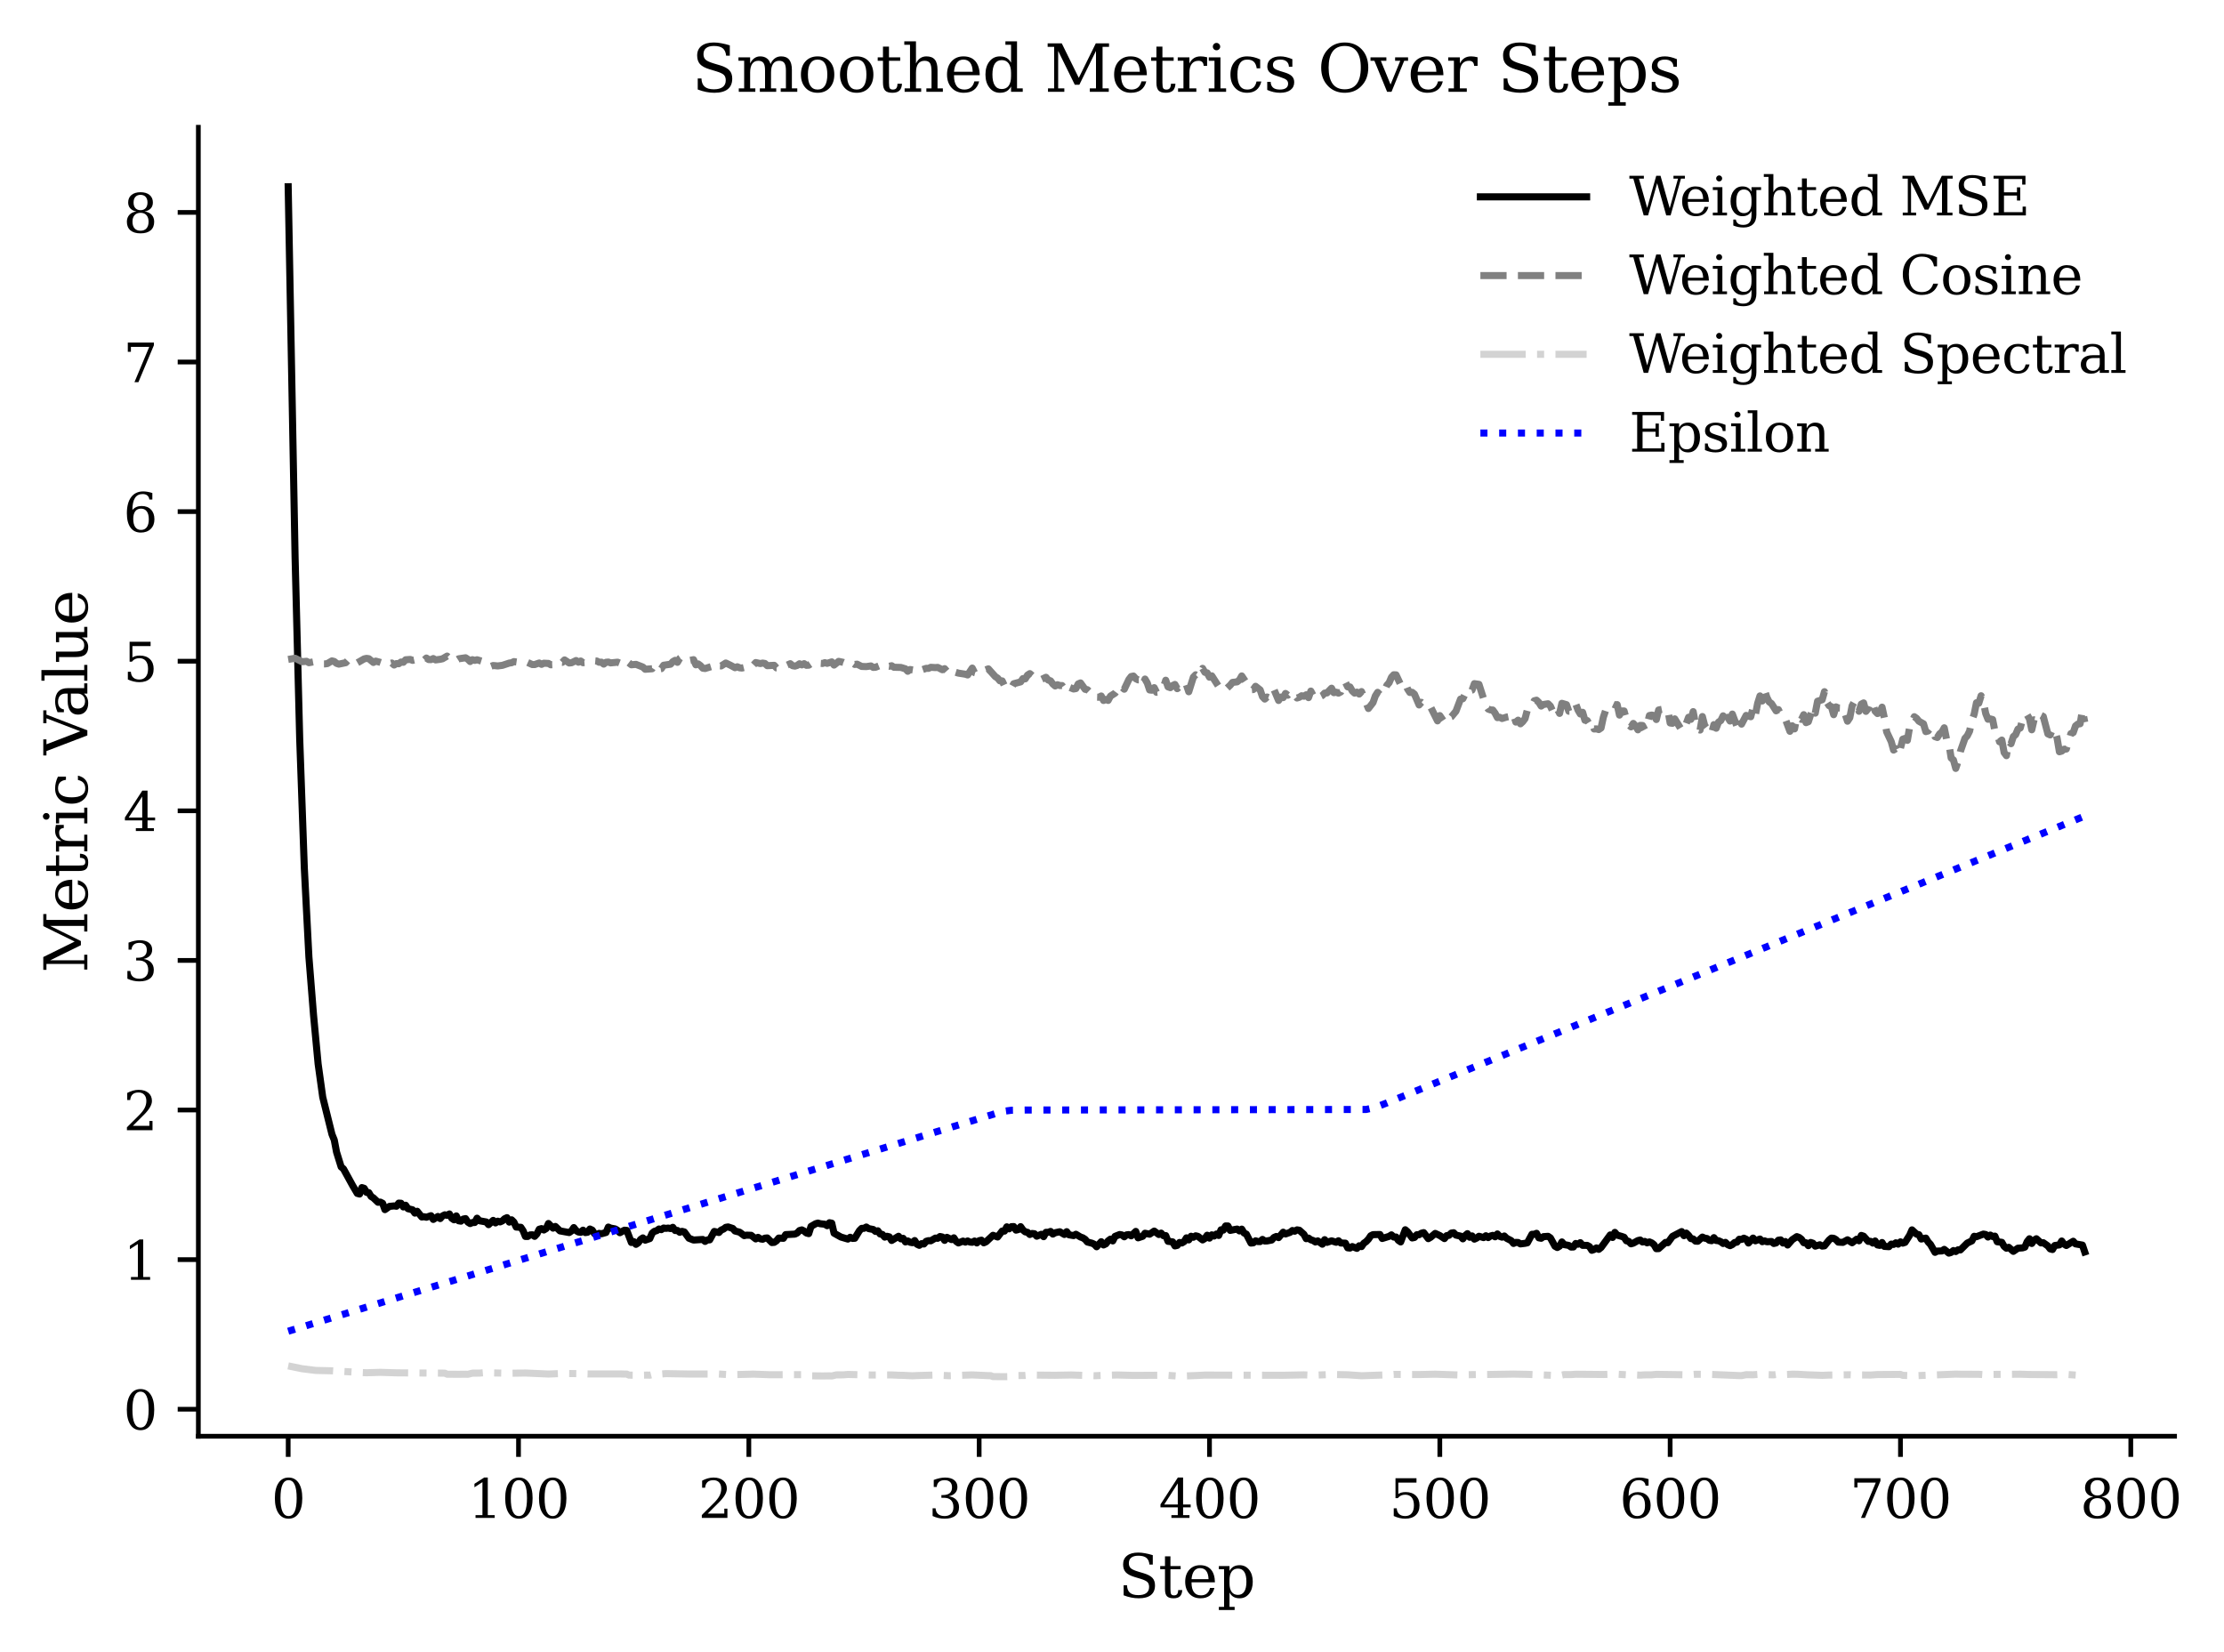 <?xml version="1.0" encoding="utf-8" standalone="no"?>
<!DOCTYPE svg PUBLIC "-//W3C//DTD SVG 1.1//EN"
  "http://www.w3.org/Graphics/SVG/1.1/DTD/svg11.dtd">
<svg xmlns:xlink="http://www.w3.org/1999/xlink" width="376.78pt" height="279.907pt" viewBox="0 0 376.78 279.907" xmlns="http://www.w3.org/2000/svg" version="1.1">
 <defs>
  <style type="text/css">*{stroke-linejoin: round; stroke-linecap: butt}</style>
 </defs>
 <g id="figure_1">
  <g id="patch_1">
   <path d="M 0 279.907 
L 376.78 279.907 
L 376.78 0 
L 0 0 
z
" style="fill: #ffffff"/>
  </g>
  <g id="axes_1">
   <g id="patch_2">
    <path d="M 33.604 243.318 
L 368.404 243.318 
L 368.404 21.558 
L 33.604 21.558 
z
" style="fill: #ffffff"/>
   </g>
   <g id="matplotlib.axis_1">
    <g id="xtick_1">
     <g id="line2d_1">
      <defs>
       <path id="m562d0de19b" d="M 0 0 
L 0 3.5 
" style="stroke: #000000; stroke-width: 0.8"/>
      </defs>
      <g>
       <use xlink:href="#m562d0de19b" x="48.823" y="243.318" style="stroke: #000000; stroke-width: 0.8"/>
      </g>
     </g>
     <g id="text_1">
      <!-- 0 -->
      <g transform="translate(45.959 257.157) scale(0.09 -0.09)">
       <defs>
        <path id="DejaVuSerif-30" d="M 2034 219 
Q 2513 219 2750 744 
Q 2988 1269 2988 2328 
Q 2988 3391 2750 3916 
Q 2513 4441 2034 4441 
Q 1556 4441 1318 3916 
Q 1081 3391 1081 2328 
Q 1081 1269 1318 744 
Q 1556 219 2034 219 
z
M 2034 -91 
Q 1275 -91 848 546 
Q 422 1184 422 2328 
Q 422 3475 848 4112 
Q 1275 4750 2034 4750 
Q 2797 4750 3222 4112 
Q 3647 3475 3647 2328 
Q 3647 1184 3222 546 
Q 2797 -91 2034 -91 
z
" transform="scale(0.016)"/>
       </defs>
       <use xlink:href="#DejaVuSerif-30"/>
      </g>
     </g>
    </g>
    <g id="xtick_2">
     <g id="line2d_2">
      <g>
       <use xlink:href="#m562d0de19b" x="87.844" y="243.318" style="stroke: #000000; stroke-width: 0.8"/>
      </g>
     </g>
     <g id="text_2">
      <!-- 100 -->
      <g transform="translate(79.254 257.157) scale(0.09 -0.09)">
       <defs>
        <path id="DejaVuSerif-31" d="M 909 0 
L 909 331 
L 1722 331 
L 1722 4213 
L 781 3603 
L 781 4013 
L 1919 4750 
L 2350 4750 
L 2350 331 
L 3163 331 
L 3163 0 
L 909 0 
z
" transform="scale(0.016)"/>
       </defs>
       <use xlink:href="#DejaVuSerif-31"/>
       <use xlink:href="#DejaVuSerif-30" x="63.623"/>
       <use xlink:href="#DejaVuSerif-30" x="127.246"/>
      </g>
     </g>
    </g>
    <g id="xtick_3">
     <g id="line2d_3">
      <g>
       <use xlink:href="#m562d0de19b" x="126.865" y="243.318" style="stroke: #000000; stroke-width: 0.8"/>
      </g>
     </g>
     <g id="text_3">
      <!-- 200 -->
      <g transform="translate(118.275 257.157) scale(0.09 -0.09)">
       <defs>
        <path id="DejaVuSerif-32" d="M 819 3553 
L 469 3553 
L 469 4384 
Q 803 4563 1142 4656 
Q 1481 4750 1806 4750 
Q 2534 4750 2956 4397 
Q 3378 4044 3378 3438 
Q 3378 2753 2422 1800 
Q 2347 1728 2309 1691 
L 1131 513 
L 3078 513 
L 3078 1088 
L 3444 1088 
L 3444 0 
L 434 0 
L 434 341 
L 1850 1753 
Q 2319 2222 2519 2614 
Q 2719 3006 2719 3438 
Q 2719 3909 2473 4175 
Q 2228 4441 1797 4441 
Q 1350 4441 1106 4219 
Q 863 3997 819 3553 
z
" transform="scale(0.016)"/>
       </defs>
       <use xlink:href="#DejaVuSerif-32"/>
       <use xlink:href="#DejaVuSerif-30" x="63.623"/>
       <use xlink:href="#DejaVuSerif-30" x="127.246"/>
      </g>
     </g>
    </g>
    <g id="xtick_4">
     <g id="line2d_4">
      <g>
       <use xlink:href="#m562d0de19b" x="165.885" y="243.318" style="stroke: #000000; stroke-width: 0.8"/>
      </g>
     </g>
     <g id="text_4">
      <!-- 300 -->
      <g transform="translate(157.296 257.157) scale(0.09 -0.09)">
       <defs>
        <path id="DejaVuSerif-33" d="M 622 4469 
Q 988 4606 1323 4678 
Q 1659 4750 1953 4750 
Q 2638 4750 3022 4454 
Q 3406 4159 3406 3634 
Q 3406 3213 3140 2930 
Q 2875 2647 2388 2547 
Q 2963 2466 3280 2130 
Q 3597 1794 3597 1259 
Q 3597 606 3158 257 
Q 2719 -91 1894 -91 
Q 1528 -91 1179 -12 
Q 831 66 488 225 
L 488 1131 
L 838 1131 
Q 869 681 1141 450 
Q 1413 219 1906 219 
Q 2384 219 2661 495 
Q 2938 772 2938 1253 
Q 2938 1803 2653 2086 
Q 2369 2369 1819 2369 
L 1522 2369 
L 1522 2688 
L 1678 2688 
Q 2225 2688 2498 2914 
Q 2772 3141 2772 3597 
Q 2772 4006 2547 4223 
Q 2322 4441 1900 4441 
Q 1478 4441 1245 4241 
Q 1013 4041 972 3647 
L 622 3647 
L 622 4469 
z
" transform="scale(0.016)"/>
       </defs>
       <use xlink:href="#DejaVuSerif-33"/>
       <use xlink:href="#DejaVuSerif-30" x="63.623"/>
       <use xlink:href="#DejaVuSerif-30" x="127.246"/>
      </g>
     </g>
    </g>
    <g id="xtick_5">
     <g id="line2d_5">
      <g>
       <use xlink:href="#m562d0de19b" x="204.906" y="243.318" style="stroke: #000000; stroke-width: 0.8"/>
      </g>
     </g>
     <g id="text_5">
      <!-- 400 -->
      <g transform="translate(196.317 257.157) scale(0.09 -0.09)">
       <defs>
        <path id="DejaVuSerif-34" d="M 2234 1581 
L 2234 4063 
L 641 1581 
L 2234 1581 
z
M 3609 0 
L 1484 0 
L 1484 331 
L 2234 331 
L 2234 1247 
L 197 1247 
L 197 1588 
L 2241 4750 
L 2859 4750 
L 2859 1581 
L 3750 1581 
L 3750 1247 
L 2859 1247 
L 2859 331 
L 3609 331 
L 3609 0 
z
" transform="scale(0.016)"/>
       </defs>
       <use xlink:href="#DejaVuSerif-34"/>
       <use xlink:href="#DejaVuSerif-30" x="63.623"/>
       <use xlink:href="#DejaVuSerif-30" x="127.246"/>
      </g>
     </g>
    </g>
    <g id="xtick_6">
     <g id="line2d_6">
      <g>
       <use xlink:href="#m562d0de19b" x="243.927" y="243.318" style="stroke: #000000; stroke-width: 0.8"/>
      </g>
     </g>
     <g id="text_6">
      <!-- 500 -->
      <g transform="translate(235.338 257.157) scale(0.09 -0.09)">
       <defs>
        <path id="DejaVuSerif-35" d="M 3219 4666 
L 3219 4153 
L 1081 4153 
L 1081 2816 
Q 1244 2928 1461 2984 
Q 1678 3041 1947 3041 
Q 2703 3041 3140 2622 
Q 3578 2203 3578 1478 
Q 3578 738 3136 323 
Q 2694 -91 1894 -91 
Q 1572 -91 1234 -12 
Q 897 66 544 225 
L 544 1131 
L 897 1131 
Q 925 688 1179 453 
Q 1434 219 1894 219 
Q 2388 219 2653 544 
Q 2919 869 2919 1478 
Q 2919 2084 2655 2407 
Q 2391 2731 1894 2731 
Q 1613 2731 1398 2631 
Q 1184 2531 1019 2322 
L 750 2322 
L 750 4666 
L 3219 4666 
z
" transform="scale(0.016)"/>
       </defs>
       <use xlink:href="#DejaVuSerif-35"/>
       <use xlink:href="#DejaVuSerif-30" x="63.623"/>
       <use xlink:href="#DejaVuSerif-30" x="127.246"/>
      </g>
     </g>
    </g>
    <g id="xtick_7">
     <g id="line2d_7">
      <g>
       <use xlink:href="#m562d0de19b" x="282.948" y="243.318" style="stroke: #000000; stroke-width: 0.8"/>
      </g>
     </g>
     <g id="text_7">
      <!-- 600 -->
      <g transform="translate(274.359 257.157) scale(0.09 -0.09)">
       <defs>
        <path id="DejaVuSerif-36" d="M 2094 219 
Q 2534 219 2771 542 
Q 3009 866 3009 1472 
Q 3009 2078 2771 2401 
Q 2534 2725 2094 2725 
Q 1647 2725 1412 2412 
Q 1178 2100 1178 1509 
Q 1178 888 1415 553 
Q 1653 219 2094 219 
z
M 1075 2569 
Q 1288 2803 1556 2918 
Q 1825 3034 2163 3034 
Q 2859 3034 3264 2615 
Q 3669 2197 3669 1472 
Q 3669 763 3233 336 
Q 2797 -91 2069 -91 
Q 1278 -91 853 498 
Q 428 1088 428 2181 
Q 428 3406 931 4078 
Q 1434 4750 2350 4750 
Q 2597 4750 2869 4703 
Q 3141 4656 3425 4563 
L 3425 3794 
L 3072 3794 
Q 3034 4109 2831 4275 
Q 2628 4441 2284 4441 
Q 1678 4441 1381 3981 
Q 1084 3522 1075 2569 
z
" transform="scale(0.016)"/>
       </defs>
       <use xlink:href="#DejaVuSerif-36"/>
       <use xlink:href="#DejaVuSerif-30" x="63.623"/>
       <use xlink:href="#DejaVuSerif-30" x="127.246"/>
      </g>
     </g>
    </g>
    <g id="xtick_8">
     <g id="line2d_8">
      <g>
       <use xlink:href="#m562d0de19b" x="321.969" y="243.318" style="stroke: #000000; stroke-width: 0.8"/>
      </g>
     </g>
     <g id="text_8">
      <!-- 700 -->
      <g transform="translate(313.38 257.157) scale(0.09 -0.09)">
       <defs>
        <path id="DejaVuSerif-37" d="M 3609 4347 
L 1784 0 
L 1319 0 
L 3059 4153 
L 903 4153 
L 903 3578 
L 538 3578 
L 538 4666 
L 3609 4666 
L 3609 4347 
z
" transform="scale(0.016)"/>
       </defs>
       <use xlink:href="#DejaVuSerif-37"/>
       <use xlink:href="#DejaVuSerif-30" x="63.623"/>
       <use xlink:href="#DejaVuSerif-30" x="127.246"/>
      </g>
     </g>
    </g>
    <g id="xtick_9">
     <g id="line2d_9">
      <g>
       <use xlink:href="#m562d0de19b" x="360.99" y="243.318" style="stroke: #000000; stroke-width: 0.8"/>
      </g>
     </g>
     <g id="text_9">
      <!-- 800 -->
      <g transform="translate(352.401 257.157) scale(0.09 -0.09)">
       <defs>
        <path id="DejaVuSerif-38" d="M 2981 1275 
Q 2981 1775 2732 2051 
Q 2484 2328 2034 2328 
Q 1584 2328 1336 2051 
Q 1088 1775 1088 1275 
Q 1088 772 1336 495 
Q 1584 219 2034 219 
Q 2484 219 2732 495 
Q 2981 772 2981 1275 
z
M 2853 3541 
Q 2853 3966 2637 4203 
Q 2422 4441 2034 4441 
Q 1650 4441 1433 4203 
Q 1216 3966 1216 3541 
Q 1216 3113 1433 2875 
Q 1650 2638 2034 2638 
Q 2422 2638 2637 2875 
Q 2853 3113 2853 3541 
z
M 2516 2484 
Q 3047 2413 3344 2092 
Q 3641 1772 3641 1275 
Q 3641 619 3225 264 
Q 2809 -91 2034 -91 
Q 1263 -91 845 264 
Q 428 619 428 1275 
Q 428 1772 725 2092 
Q 1022 2413 1556 2484 
Q 1084 2569 832 2842 
Q 581 3116 581 3541 
Q 581 4103 968 4426 
Q 1356 4750 2034 4750 
Q 2713 4750 3100 4426 
Q 3488 4103 3488 3541 
Q 3488 3116 3236 2842 
Q 2984 2569 2516 2484 
z
" transform="scale(0.016)"/>
       </defs>
       <use xlink:href="#DejaVuSerif-38"/>
       <use xlink:href="#DejaVuSerif-30" x="63.623"/>
       <use xlink:href="#DejaVuSerif-30" x="127.246"/>
      </g>
     </g>
    </g>
    <g id="text_10">
     <!-- Step -->
     <g transform="translate(189.41 270.627) scale(0.1 -0.1)">
      <defs>
       <path id="DejaVuSerif-53" d="M 594 225 
L 594 1288 
L 953 1284 
Q 969 753 1261 498 
Q 1553 244 2150 244 
Q 2706 244 2998 464 
Q 3291 684 3291 1106 
Q 3291 1444 3114 1625 
Q 2938 1806 2369 1978 
L 1753 2163 
Q 1084 2366 811 2669 
Q 538 2972 538 3500 
Q 538 4094 959 4422 
Q 1381 4750 2144 4750 
Q 2469 4750 2856 4679 
Q 3244 4609 3681 4475 
L 3681 3481 
L 3328 3481 
Q 3275 3975 2998 4195 
Q 2722 4416 2156 4416 
Q 1663 4416 1405 4214 
Q 1147 4013 1147 3628 
Q 1147 3294 1340 3103 
Q 1534 2913 2163 2725 
L 2741 2553 
Q 3375 2363 3645 2067 
Q 3916 1772 3916 1275 
Q 3916 597 3481 253 
Q 3047 -91 2188 -91 
Q 1803 -91 1404 -12 
Q 1006 66 594 225 
z
" transform="scale(0.016)"/>
       <path id="DejaVuSerif-74" d="M 691 2988 
L 184 2988 
L 184 3322 
L 691 3322 
L 691 4353 
L 1269 4353 
L 1269 3322 
L 2350 3322 
L 2350 2988 
L 1269 2988 
L 1269 878 
Q 1269 456 1350 337 
Q 1431 219 1650 219 
Q 1875 219 1978 351 
Q 2081 484 2088 781 
L 2522 781 
Q 2497 328 2275 118 
Q 2053 -91 1600 -91 
Q 1103 -91 897 129 
Q 691 350 691 878 
L 691 2988 
z
" transform="scale(0.016)"/>
       <path id="DejaVuSerif-65" d="M 3469 1600 
L 991 1600 
L 991 1575 
Q 991 903 1244 561 
Q 1497 219 1991 219 
Q 2369 219 2611 417 
Q 2853 616 2950 1006 
L 3413 1006 
Q 3275 459 2904 184 
Q 2534 -91 1931 -91 
Q 1203 -91 761 389 
Q 319 869 319 1663 
Q 319 2450 753 2931 
Q 1188 3413 1894 3413 
Q 2647 3413 3050 2948 
Q 3453 2484 3469 1600 
z
M 2791 1931 
Q 2772 2513 2545 2808 
Q 2319 3103 1894 3103 
Q 1497 3103 1269 2806 
Q 1041 2509 991 1931 
L 2791 1931 
z
" transform="scale(0.016)"/>
       <path id="DejaVuSerif-70" d="M 1313 1825 
L 1313 1497 
Q 1313 897 1542 583 
Q 1772 269 2209 269 
Q 2650 269 2876 622 
Q 3103 975 3103 1663 
Q 3103 2353 2876 2703 
Q 2650 3053 2209 3053 
Q 1772 3053 1542 2737 
Q 1313 2422 1313 1825 
z
M 738 2988 
L 184 2988 
L 184 3322 
L 1313 3322 
L 1313 2803 
Q 1481 3116 1742 3264 
Q 2003 3413 2388 3413 
Q 3000 3413 3387 2928 
Q 3775 2444 3775 1663 
Q 3775 881 3387 395 
Q 3000 -91 2388 -91 
Q 2003 -91 1742 57 
Q 1481 206 1313 519 
L 1313 -997 
L 1856 -997 
L 1856 -1331 
L 184 -1331 
L 184 -997 
L 738 -997 
L 738 2988 
z
" transform="scale(0.016)"/>
      </defs>
      <use xlink:href="#DejaVuSerif-53"/>
      <use xlink:href="#DejaVuSerif-74" x="68.506"/>
      <use xlink:href="#DejaVuSerif-65" x="108.691"/>
      <use xlink:href="#DejaVuSerif-70" x="167.871"/>
     </g>
    </g>
   </g>
   <g id="matplotlib.axis_2">
    <g id="ytick_1">
     <g id="line2d_10">
      <defs>
       <path id="m7eb50ae759" d="M 0 0 
L -3.5 0 
" style="stroke: #000000; stroke-width: 0.8"/>
      </defs>
      <g>
       <use xlink:href="#m7eb50ae759" x="33.604" y="238.745" style="stroke: #000000; stroke-width: 0.8"/>
      </g>
     </g>
     <g id="text_11">
      <!-- 0 -->
      <g transform="translate(20.878 242.164) scale(0.09 -0.09)">
       <use xlink:href="#DejaVuSerif-30"/>
      </g>
     </g>
    </g>
    <g id="ytick_2">
     <g id="line2d_11">
      <g>
       <use xlink:href="#m7eb50ae759" x="33.604" y="213.4" style="stroke: #000000; stroke-width: 0.8"/>
      </g>
     </g>
     <g id="text_12">
      <!-- 1 -->
      <g transform="translate(20.878 216.819) scale(0.09 -0.09)">
       <use xlink:href="#DejaVuSerif-31"/>
      </g>
     </g>
    </g>
    <g id="ytick_3">
     <g id="line2d_12">
      <g>
       <use xlink:href="#m7eb50ae759" x="33.604" y="188.055" style="stroke: #000000; stroke-width: 0.8"/>
      </g>
     </g>
     <g id="text_13">
      <!-- 2 -->
      <g transform="translate(20.878 191.474) scale(0.09 -0.09)">
       <use xlink:href="#DejaVuSerif-32"/>
      </g>
     </g>
    </g>
    <g id="ytick_4">
     <g id="line2d_13">
      <g>
       <use xlink:href="#m7eb50ae759" x="33.604" y="162.71" style="stroke: #000000; stroke-width: 0.8"/>
      </g>
     </g>
     <g id="text_14">
      <!-- 3 -->
      <g transform="translate(20.878 166.129) scale(0.09 -0.09)">
       <use xlink:href="#DejaVuSerif-33"/>
      </g>
     </g>
    </g>
    <g id="ytick_5">
     <g id="line2d_14">
      <g>
       <use xlink:href="#m7eb50ae759" x="33.604" y="137.365" style="stroke: #000000; stroke-width: 0.8"/>
      </g>
     </g>
     <g id="text_15">
      <!-- 4 -->
      <g transform="translate(20.878 140.784) scale(0.09 -0.09)">
       <use xlink:href="#DejaVuSerif-34"/>
      </g>
     </g>
    </g>
    <g id="ytick_6">
     <g id="line2d_15">
      <g>
       <use xlink:href="#m7eb50ae759" x="33.604" y="112.02" style="stroke: #000000; stroke-width: 0.8"/>
      </g>
     </g>
     <g id="text_16">
      <!-- 5 -->
      <g transform="translate(20.878 115.439) scale(0.09 -0.09)">
       <use xlink:href="#DejaVuSerif-35"/>
      </g>
     </g>
    </g>
    <g id="ytick_7">
     <g id="line2d_16">
      <g>
       <use xlink:href="#m7eb50ae759" x="33.604" y="86.675" style="stroke: #000000; stroke-width: 0.8"/>
      </g>
     </g>
     <g id="text_17">
      <!-- 6 -->
      <g transform="translate(20.878 90.094) scale(0.09 -0.09)">
       <use xlink:href="#DejaVuSerif-36"/>
      </g>
     </g>
    </g>
    <g id="ytick_8">
     <g id="line2d_17">
      <g>
       <use xlink:href="#m7eb50ae759" x="33.604" y="61.329" style="stroke: #000000; stroke-width: 0.8"/>
      </g>
     </g>
     <g id="text_18">
      <!-- 7 -->
      <g transform="translate(20.878 64.749) scale(0.09 -0.09)">
       <use xlink:href="#DejaVuSerif-37"/>
      </g>
     </g>
    </g>
    <g id="ytick_9">
     <g id="line2d_18">
      <g>
       <use xlink:href="#m7eb50ae759" x="33.604" y="35.984" style="stroke: #000000; stroke-width: 0.8"/>
      </g>
     </g>
     <g id="text_19">
      <!-- 8 -->
      <g transform="translate(20.878 39.404) scale(0.09 -0.09)">
       <use xlink:href="#DejaVuSerif-38"/>
      </g>
     </g>
    </g>
    <g id="text_20">
     <!-- Metric Value -->
     <g transform="translate(14.798 164.82) rotate(-90) scale(0.1 -0.1)">
      <defs>
       <path id="DejaVuSerif-4d" d="M 353 0 
L 353 331 
L 947 331 
L 947 4331 
L 319 4331 
L 319 4666 
L 1678 4666 
L 3316 1344 
L 4953 4666 
L 6228 4666 
L 6228 4331 
L 5606 4331 
L 5606 331 
L 6203 331 
L 6203 0 
L 4378 0 
L 4378 331 
L 4972 331 
L 4972 3938 
L 3372 684 
L 2931 684 
L 1331 3938 
L 1331 331 
L 1925 331 
L 1925 0 
L 353 0 
z
" transform="scale(0.016)"/>
       <path id="DejaVuSerif-72" d="M 3059 3328 
L 3059 2497 
L 2728 2497 
Q 2713 2744 2591 2866 
Q 2469 2988 2234 2988 
Q 1809 2988 1582 2694 
Q 1356 2400 1356 1850 
L 1356 331 
L 2022 331 
L 2022 0 
L 263 0 
L 263 331 
L 781 331 
L 781 2994 
L 231 2994 
L 231 3322 
L 1356 3322 
L 1356 2731 
Q 1525 3078 1790 3245 
Q 2056 3413 2438 3413 
Q 2578 3413 2733 3391 
Q 2888 3369 3059 3328 
z
" transform="scale(0.016)"/>
       <path id="DejaVuSerif-69" d="M 622 4353 
Q 622 4497 726 4603 
Q 831 4709 978 4709 
Q 1122 4709 1226 4603 
Q 1331 4497 1331 4353 
Q 1331 4206 1228 4103 
Q 1125 4000 978 4000 
Q 831 4000 726 4103 
Q 622 4206 622 4353 
z
M 1356 331 
L 1900 331 
L 1900 0 
L 231 0 
L 231 331 
L 781 331 
L 781 2988 
L 231 2988 
L 231 3322 
L 1356 3322 
L 1356 331 
z
" transform="scale(0.016)"/>
       <path id="DejaVuSerif-63" d="M 3291 997 
Q 3169 466 2822 187 
Q 2475 -91 1925 -91 
Q 1200 -91 759 389 
Q 319 869 319 1663 
Q 319 2459 759 2936 
Q 1200 3413 1925 3413 
Q 2241 3413 2553 3339 
Q 2866 3266 3181 3116 
L 3181 2266 
L 2847 2266 
Q 2781 2703 2561 2903 
Q 2341 3103 1931 3103 
Q 1466 3103 1228 2742 
Q 991 2381 991 1663 
Q 991 944 1227 581 
Q 1463 219 1931 219 
Q 2303 219 2525 412 
Q 2747 606 2828 997 
L 3291 997 
z
" transform="scale(0.016)"/>
       <path id="DejaVuSerif-20" transform="scale(0.016)"/>
       <path id="DejaVuSerif-56" d="M 1119 4331 
L 2497 750 
L 3872 4331 
L 3347 4331 
L 3347 4666 
L 4716 4666 
L 4716 4331 
L 4263 4331 
L 2597 0 
L 2059 0 
L 403 4331 
L -63 4331 
L -63 4666 
L 1638 4666 
L 1638 4331 
L 1119 4331 
z
" transform="scale(0.016)"/>
       <path id="DejaVuSerif-61" d="M 2547 1044 
L 2547 1747 
L 1806 1747 
Q 1378 1747 1168 1562 
Q 959 1378 959 997 
Q 959 650 1171 447 
Q 1384 244 1747 244 
Q 2106 244 2326 466 
Q 2547 688 2547 1044 
z
M 3122 2075 
L 3122 331 
L 3634 331 
L 3634 0 
L 2547 0 
L 2547 359 
Q 2356 128 2106 18 
Q 1856 -91 1522 -91 
Q 969 -91 644 203 
Q 319 497 319 997 
Q 319 1513 691 1797 
Q 1063 2081 1741 2081 
L 2547 2081 
L 2547 2309 
Q 2547 2688 2317 2895 
Q 2088 3103 1672 3103 
Q 1328 3103 1125 2947 
Q 922 2791 872 2484 
L 575 2484 
L 575 3156 
Q 875 3284 1158 3348 
Q 1441 3413 1709 3413 
Q 2400 3413 2761 3070 
Q 3122 2728 3122 2075 
z
" transform="scale(0.016)"/>
       <path id="DejaVuSerif-6c" d="M 1313 331 
L 1856 331 
L 1856 0 
L 184 0 
L 184 331 
L 738 331 
L 738 4531 
L 184 4531 
L 184 4863 
L 1313 4863 
L 1313 331 
z
" transform="scale(0.016)"/>
       <path id="DejaVuSerif-75" d="M 2266 3322 
L 3341 3322 
L 3341 331 
L 3884 331 
L 3884 0 
L 2766 0 
L 2766 588 
Q 2606 256 2353 82 
Q 2100 -91 1766 -91 
Q 1213 -91 952 223 
Q 691 538 691 1209 
L 691 2988 
L 172 2988 
L 172 3322 
L 1269 3322 
L 1269 1388 
Q 1269 781 1417 556 
Q 1566 331 1947 331 
Q 2347 331 2556 625 
Q 2766 919 2766 1478 
L 2766 2988 
L 2266 2988 
L 2266 3322 
z
" transform="scale(0.016)"/>
      </defs>
      <use xlink:href="#DejaVuSerif-4d"/>
      <use xlink:href="#DejaVuSerif-65" x="102.393"/>
      <use xlink:href="#DejaVuSerif-74" x="161.572"/>
      <use xlink:href="#DejaVuSerif-72" x="201.758"/>
      <use xlink:href="#DejaVuSerif-69" x="249.561"/>
      <use xlink:href="#DejaVuSerif-63" x="281.543"/>
      <use xlink:href="#DejaVuSerif-20" x="337.549"/>
      <use xlink:href="#DejaVuSerif-56" x="369.336"/>
      <use xlink:href="#DejaVuSerif-61" x="432.428"/>
      <use xlink:href="#DejaVuSerif-6c" x="492.047"/>
      <use xlink:href="#DejaVuSerif-75" x="524.029"/>
      <use xlink:href="#DejaVuSerif-65" x="588.434"/>
     </g>
    </g>
   </g>
   <g id="line2d_19">
    <path d="M 48.823 31.638 
L 49.993 94.434 
L 50.774 125.16 
L 51.554 147.021 
L 52.334 162.134 
L 53.115 171.936 
L 53.895 180.242 
L 54.676 185.876 
L 56.237 192.162 
L 56.627 193.128 
L 57.017 195.181 
L 57.797 197.691 
L 58.188 198.02 
L 59.748 200.861 
L 60.529 202.179 
L 60.919 202.285 
L 61.309 201.195 
L 61.699 201.321 
L 62.09 202.002 
L 62.48 202.046 
L 62.87 202.694 
L 63.26 202.94 
L 64.041 203.681 
L 64.431 203.655 
L 64.821 203.854 
L 65.211 204.927 
L 65.992 204.377 
L 66.772 204.299 
L 67.162 204.355 
L 67.553 203.824 
L 67.943 203.85 
L 68.333 204.473 
L 68.723 204.184 
L 69.113 204.768 
L 69.894 204.96 
L 70.284 205.517 
L 70.674 205.207 
L 71.455 206.176 
L 71.845 206.13 
L 72.235 206.218 
L 73.016 205.958 
L 73.406 206.587 
L 74.186 206.089 
L 74.576 206.442 
L 74.967 205.996 
L 75.357 205.806 
L 75.747 205.897 
L 76.137 205.662 
L 76.527 206.382 
L 76.918 206.65 
L 77.308 205.993 
L 77.698 206.818 
L 78.088 206.881 
L 78.479 206.532 
L 78.869 206.45 
L 79.259 207.044 
L 79.649 207.287 
L 80.039 207.11 
L 80.43 207.107 
L 80.82 206.382 
L 81.21 206.81 
L 82.381 207.019 
L 82.771 207.473 
L 83.551 206.754 
L 83.941 207.18 
L 84.332 206.886 
L 84.722 207.009 
L 85.112 206.835 
L 85.502 206.464 
L 85.892 206.29 
L 86.283 207.044 
L 86.673 206.654 
L 87.063 207.042 
L 87.453 207.884 
L 88.234 207.921 
L 88.624 208.511 
L 89.014 209.471 
L 89.404 209.475 
L 89.795 209.215 
L 90.185 209.191 
L 90.575 209.453 
L 90.965 209.033 
L 91.355 208.251 
L 91.746 208.142 
L 92.136 208.378 
L 92.526 208.144 
L 92.916 207.278 
L 93.697 208.063 
L 94.087 207.777 
L 94.867 208.53 
L 96.428 208.812 
L 96.818 208.541 
L 97.209 207.97 
L 97.599 208.483 
L 97.989 208.717 
L 98.379 208.78 
L 98.769 208.41 
L 99.16 208.817 
L 99.55 208.756 
L 99.94 208.213 
L 100.33 208.4 
L 100.72 208.997 
L 101.111 209.22 
L 101.501 208.952 
L 101.891 209.02 
L 102.672 208.801 
L 103.062 207.885 
L 103.452 208.057 
L 104.232 208.2 
L 104.623 208.445 
L 105.013 208.837 
L 105.793 208.414 
L 106.183 208.447 
L 106.964 210.496 
L 107.354 210.343 
L 107.744 210.811 
L 108.134 210.548 
L 108.525 209.977 
L 108.915 209.72 
L 109.305 210.102 
L 110.085 209.836 
L 110.476 208.932 
L 110.866 208.601 
L 111.256 208.494 
L 111.646 208.211 
L 112.037 208.323 
L 112.427 208.047 
L 112.817 208.106 
L 113.207 208.052 
L 113.597 208.137 
L 113.988 207.927 
L 114.378 208.466 
L 114.768 208.455 
L 115.158 208.769 
L 115.548 208.608 
L 115.939 208.709 
L 116.719 209.777 
L 117.499 210.08 
L 119.06 209.983 
L 119.451 210.314 
L 119.841 210.066 
L 120.231 210.05 
L 121.011 208.626 
L 121.792 208.805 
L 122.182 208.382 
L 122.572 208.227 
L 122.962 207.925 
L 123.353 207.86 
L 124.133 208.114 
L 124.523 208.549 
L 125.304 208.748 
L 126.084 209.334 
L 126.474 209.251 
L 127.255 209.277 
L 128.035 209.892 
L 128.425 209.623 
L 128.816 209.881 
L 129.206 209.945 
L 129.596 209.762 
L 129.986 209.723 
L 130.767 210.505 
L 131.157 210.475 
L 131.547 210.215 
L 131.937 209.744 
L 132.718 209.789 
L 133.108 209.16 
L 134.669 209.077 
L 135.059 208.885 
L 135.449 208.476 
L 135.839 208.361 
L 136.23 208.559 
L 136.62 208.89 
L 137.01 208.993 
L 137.4 207.772 
L 138.181 207.319 
L 138.571 207.205 
L 138.961 207.318 
L 139.741 207.401 
L 140.132 207.65 
L 140.522 207.147 
L 140.912 207.222 
L 141.302 208.92 
L 142.473 209.575 
L 143.644 209.919 
L 144.034 209.611 
L 144.424 209.805 
L 144.814 209.783 
L 145.595 208.499 
L 145.985 208.104 
L 146.375 208.095 
L 146.765 207.876 
L 147.155 208.143 
L 147.936 208.292 
L 148.326 208.623 
L 148.716 208.512 
L 149.106 209.052 
L 149.497 209.138 
L 149.887 209.587 
L 150.277 209.444 
L 150.667 209.54 
L 151.058 210.153 
L 152.228 209.44 
L 152.618 209.877 
L 153.009 209.792 
L 153.399 210.402 
L 153.789 210.23 
L 154.179 210.458 
L 154.569 210.53 
L 154.96 210.168 
L 155.35 210.786 
L 155.74 210.977 
L 156.13 210.694 
L 156.52 210.751 
L 156.911 210.296 
L 157.301 210.183 
L 157.691 210.207 
L 158.472 209.747 
L 158.862 209.785 
L 159.252 209.483 
L 159.642 209.566 
L 160.032 210.135 
L 160.423 209.622 
L 161.203 210.003 
L 161.593 209.705 
L 161.983 210.298 
L 162.374 210.573 
L 163.154 210.258 
L 163.544 210.434 
L 163.934 210.236 
L 164.325 210.427 
L 164.715 210.459 
L 165.105 210.25 
L 165.495 210.57 
L 165.885 210.189 
L 166.276 210.105 
L 166.666 210.55 
L 167.056 210.376 
L 168.227 209.277 
L 169.007 209.564 
L 169.788 208.554 
L 170.178 208.566 
L 170.568 207.842 
L 170.958 208.185 
L 171.348 207.818 
L 171.739 207.797 
L 172.129 208.402 
L 172.519 208.302 
L 172.909 207.815 
L 173.299 208.371 
L 173.69 208.695 
L 174.08 208.771 
L 174.47 209.141 
L 174.86 208.969 
L 175.251 209.014 
L 175.641 209.43 
L 176.421 209.105 
L 176.811 209.509 
L 177.202 208.774 
L 177.592 208.774 
L 177.982 208.625 
L 178.372 209.068 
L 178.762 208.841 
L 179.543 208.678 
L 180.323 209.135 
L 180.713 208.665 
L 181.104 209.193 
L 181.884 209.328 
L 182.274 209.101 
L 183.055 209.57 
L 183.445 209.705 
L 183.835 209.959 
L 184.225 210.416 
L 185.006 210.619 
L 185.396 210.801 
L 185.786 211.218 
L 186.567 210.365 
L 186.957 210.914 
L 187.347 210.726 
L 187.737 210.219 
L 188.127 209.928 
L 188.518 210.227 
L 188.908 209.453 
L 189.688 209.145 
L 190.079 209.219 
L 190.469 209.53 
L 190.859 209.203 
L 191.249 209.159 
L 191.639 209.366 
L 192.42 208.619 
L 192.81 209.707 
L 193.59 209.447 
L 193.981 208.929 
L 194.761 209.09 
L 195.541 208.565 
L 196.322 209.142 
L 196.712 208.906 
L 197.102 209.342 
L 197.492 209.323 
L 197.883 210.296 
L 198.663 210.389 
L 199.053 211.075 
L 199.444 210.986 
L 199.834 210.492 
L 200.224 210.577 
L 200.614 210.339 
L 201.004 209.71 
L 201.395 210.057 
L 201.785 209.437 
L 202.175 209.61 
L 202.565 209.365 
L 202.955 209.456 
L 203.736 210.059 
L 204.126 209.819 
L 204.516 209.263 
L 204.906 209.76 
L 205.297 209.201 
L 205.687 209.405 
L 206.077 209.064 
L 206.467 209.305 
L 206.858 208.344 
L 207.248 208.401 
L 207.638 207.692 
L 208.028 207.698 
L 208.418 208.446 
L 209.199 208.29 
L 209.589 208.224 
L 209.979 208.535 
L 210.369 208.232 
L 210.76 208.887 
L 211.15 209.079 
L 211.93 210.593 
L 212.32 210.555 
L 212.711 210.21 
L 213.101 210.336 
L 213.491 210.343 
L 213.881 209.976 
L 214.272 210.244 
L 214.662 210.23 
L 215.442 210.079 
L 215.832 209.644 
L 216.223 209.477 
L 216.613 209.671 
L 217.393 208.754 
L 217.783 209.051 
L 218.564 208.777 
L 218.954 208.465 
L 219.344 208.586 
L 219.734 208.357 
L 220.125 208.419 
L 220.905 209.116 
L 221.295 209.852 
L 221.685 209.752 
L 222.076 210.041 
L 222.466 210.159 
L 222.856 210.413 
L 223.246 210.222 
L 224.027 210.785 
L 224.417 210.02 
L 224.807 210.476 
L 225.588 210.215 
L 226.368 210.459 
L 226.758 210.203 
L 227.148 210.582 
L 227.929 210.608 
L 228.319 211.399 
L 228.709 211.439 
L 229.099 211.187 
L 229.88 211.491 
L 230.27 211.05 
L 230.66 211.193 
L 231.051 210.619 
L 231.441 210.35 
L 231.831 209.94 
L 232.221 209.359 
L 232.611 209.165 
L 233.782 209.142 
L 234.172 209.819 
L 235.343 209.454 
L 235.733 209.205 
L 236.123 209.577 
L 236.513 209.568 
L 236.904 210.137 
L 237.294 210.401 
L 238.074 208.338 
L 238.465 208.682 
L 239.245 209.727 
L 239.635 209.643 
L 240.025 209.185 
L 240.416 209.178 
L 240.806 208.927 
L 241.196 208.826 
L 241.976 209.844 
L 242.367 209.614 
L 243.147 208.958 
L 243.927 209.32 
L 244.708 209.834 
L 245.098 209.329 
L 245.488 209.279 
L 245.879 208.901 
L 246.269 208.844 
L 246.659 209.242 
L 247.439 209.414 
L 247.83 209.877 
L 248.22 209.324 
L 248.61 209 
L 249 209.611 
L 249.39 209.379 
L 249.781 209.928 
L 250.171 209.747 
L 250.561 209.44 
L 251.341 209.667 
L 251.732 209.351 
L 252.122 209.666 
L 252.512 209.399 
L 252.902 209.289 
L 253.292 209.531 
L 253.683 209.048 
L 254.073 209.455 
L 254.463 209.592 
L 254.853 209.392 
L 255.244 209.781 
L 256.024 210.181 
L 256.414 210.656 
L 256.804 210.481 
L 257.195 210.494 
L 257.585 210.735 
L 258.365 210.636 
L 258.755 210.551 
L 259.536 209.107 
L 259.926 209.104 
L 260.316 208.941 
L 260.706 209.708 
L 261.097 209.782 
L 261.487 209.507 
L 262.267 209.449 
L 262.658 209.713 
L 263.438 211.128 
L 263.828 211.347 
L 264.218 211.116 
L 264.609 210.403 
L 264.999 210.855 
L 265.779 210.991 
L 266.169 211.269 
L 266.56 211.257 
L 266.95 210.663 
L 267.34 210.787 
L 267.73 210.527 
L 268.12 210.982 
L 268.901 210.985 
L 269.291 211.201 
L 269.681 211.819 
L 270.072 211.681 
L 270.462 211.411 
L 270.852 211.656 
L 271.242 211.349 
L 272.803 209.214 
L 273.193 209.643 
L 273.583 208.783 
L 273.974 209.248 
L 274.754 209.47 
L 275.144 209.608 
L 275.534 210.205 
L 275.925 210.302 
L 276.315 210.718 
L 276.705 210.608 
L 277.485 210.171 
L 277.876 210.076 
L 278.266 210.409 
L 278.656 210.315 
L 279.046 210.556 
L 279.437 210.399 
L 279.827 210.565 
L 280.217 210.871 
L 280.607 211.543 
L 280.997 211.531 
L 282.168 210.48 
L 282.558 210.532 
L 283.339 209.466 
L 284.899 208.649 
L 285.29 209.339 
L 285.68 208.905 
L 286.07 209.288 
L 286.46 209.834 
L 286.851 209.895 
L 287.241 210.265 
L 287.631 210.284 
L 288.411 209.58 
L 288.802 209.765 
L 289.192 209.821 
L 289.582 210.122 
L 289.972 210.192 
L 290.362 209.674 
L 290.753 210.156 
L 291.143 210.197 
L 291.533 210.368 
L 291.923 210.667 
L 292.313 210.476 
L 292.704 210.864 
L 293.094 211.035 
L 293.484 210.846 
L 293.874 210.499 
L 294.265 210.441 
L 294.655 209.944 
L 295.045 209.977 
L 295.435 209.767 
L 295.825 209.941 
L 296.216 210.587 
L 296.996 209.75 
L 297.386 210.213 
L 298.167 209.913 
L 298.557 210.361 
L 298.947 210.22 
L 299.337 210.372 
L 300.118 210.326 
L 300.508 210.664 
L 300.898 210.57 
L 301.288 210.107 
L 301.679 210.057 
L 302.069 210.589 
L 302.459 210.335 
L 302.849 210.923 
L 303.63 210.026 
L 304.41 209.5 
L 304.8 209.644 
L 305.19 209.948 
L 305.581 210.533 
L 305.971 210.543 
L 306.361 211.031 
L 306.751 210.489 
L 307.141 210.619 
L 307.532 211.115 
L 308.312 210.878 
L 308.702 211.109 
L 309.092 211.063 
L 309.873 210.082 
L 310.263 209.752 
L 310.653 209.785 
L 311.044 210.013 
L 311.434 210.435 
L 312.214 210.477 
L 312.995 210.041 
L 313.775 210.54 
L 314.555 209.939 
L 314.946 210.206 
L 315.336 209.298 
L 315.726 209.431 
L 316.506 210.307 
L 316.897 210.3 
L 317.287 210.595 
L 317.677 210.239 
L 318.067 210.91 
L 318.458 210.987 
L 318.848 210.501 
L 319.238 211.156 
L 320.018 211.205 
L 320.409 210.768 
L 320.799 210.825 
L 321.189 210.549 
L 321.579 210.778 
L 321.969 210.388 
L 322.36 210.606 
L 322.75 210.475 
L 323.53 209.257 
L 323.92 208.359 
L 324.701 209.084 
L 325.091 209.172 
L 325.481 209.908 
L 326.262 209.753 
L 326.652 210.395 
L 327.042 210.811 
L 327.823 212.164 
L 328.213 211.952 
L 328.993 211.927 
L 329.383 211.663 
L 330.164 212.296 
L 330.554 212.18 
L 330.944 211.861 
L 331.334 212.03 
L 331.725 211.737 
L 332.115 211.756 
L 333.285 210.593 
L 334.066 210.223 
L 334.456 209.443 
L 334.846 209.515 
L 336.017 209.072 
L 336.407 209.141 
L 336.797 209.571 
L 337.188 209.239 
L 337.578 209.484 
L 337.968 209.418 
L 338.358 210.368 
L 339.139 210.466 
L 339.529 211.148 
L 339.919 211.464 
L 340.309 211.312 
L 341.09 211.997 
L 341.87 211.462 
L 342.651 211.405 
L 343.041 211.283 
L 343.431 210.356 
L 343.821 209.863 
L 344.211 210.661 
L 344.602 210.117 
L 344.992 209.862 
L 345.772 210.568 
L 346.162 210.533 
L 346.943 211.081 
L 347.333 211.578 
L 347.723 211.684 
L 348.113 211.004 
L 348.894 210.904 
L 349.284 210.247 
L 349.674 210.762 
L 350.065 211.005 
L 351.235 210.286 
L 351.625 210.731 
L 352.796 210.938 
L 353.186 212.097 
L 353.186 212.097 
" clip-path="url(#p9a501d0f0c)" style="fill: none; stroke: #000000; stroke-width: 1.2; stroke-linecap: square"/>
   </g>
   <g id="line2d_20">
    <path d="M 48.823 111.716 
L 49.993 111.518 
L 51.164 112.101 
L 51.944 112.034 
L 52.334 112.272 
L 53.115 112.127 
L 53.505 112.17 
L 54.285 112.475 
L 55.066 112.475 
L 55.456 112.419 
L 56.237 111.962 
L 56.627 112.064 
L 57.017 112.384 
L 57.407 112.513 
L 58.578 112.27 
L 58.968 111.85 
L 59.358 111.887 
L 60.139 112.429 
L 60.529 112.297 
L 61.699 111.622 
L 62.09 111.539 
L 62.48 111.59 
L 63.26 112.23 
L 63.651 112.001 
L 64.431 112.214 
L 64.821 112.348 
L 65.211 112.644 
L 66.382 112.321 
L 66.772 112.662 
L 67.162 112.419 
L 67.553 112.448 
L 67.943 112.155 
L 68.333 112.2 
L 68.723 111.773 
L 69.504 111.718 
L 69.894 111.876 
L 70.284 111.786 
L 70.674 111.524 
L 71.065 111.597 
L 71.455 111.789 
L 71.845 111.842 
L 72.235 111.483 
L 72.625 111.741 
L 73.016 111.748 
L 73.406 111.566 
L 73.796 111.798 
L 74.576 111.693 
L 74.967 111.607 
L 75.747 111.15 
L 76.137 111.535 
L 76.918 111.578 
L 77.308 111.862 
L 77.698 111.61 
L 78.869 111.435 
L 79.259 111.682 
L 79.649 112.074 
L 80.039 111.76 
L 80.43 111.878 
L 80.82 111.773 
L 81.6 112.01 
L 83.161 112.893 
L 83.551 112.748 
L 84.332 112.82 
L 85.112 112.719 
L 86.283 112.332 
L 86.673 112.277 
L 87.063 112.085 
L 87.844 112.204 
L 89.014 112.317 
L 89.404 112.235 
L 90.185 112.588 
L 90.575 112.587 
L 91.355 112.319 
L 91.746 112.551 
L 92.136 112.357 
L 92.916 112.393 
L 93.306 112.623 
L 93.697 112.603 
L 94.087 112.111 
L 95.258 112.212 
L 95.648 111.802 
L 96.428 112.321 
L 96.818 112.28 
L 97.599 111.905 
L 97.989 112.187 
L 98.379 111.984 
L 98.769 112.271 
L 99.94 112.182 
L 100.33 111.915 
L 101.111 111.987 
L 101.501 112.194 
L 101.891 112.179 
L 102.281 112.508 
L 102.672 112.196 
L 103.062 112.162 
L 103.452 112.303 
L 104.623 112.184 
L 105.013 112.339 
L 105.403 111.887 
L 105.793 112.07 
L 106.183 112.014 
L 106.964 112.625 
L 107.744 112.551 
L 108.915 113.01 
L 109.305 113.385 
L 110.476 113.298 
L 110.866 112.68 
L 111.646 113.355 
L 112.037 113.283 
L 112.427 112.699 
L 113.597 112.53 
L 113.988 112.094 
L 114.378 111.87 
L 114.768 112.211 
L 115.158 111.54 
L 115.548 111.281 
L 116.719 111.915 
L 117.499 111.758 
L 117.89 112.632 
L 118.28 112.474 
L 118.67 112.762 
L 119.06 113.2 
L 119.451 113.256 
L 120.621 112.896 
L 121.011 113.194 
L 121.402 113.302 
L 121.792 112.793 
L 122.182 112.817 
L 122.962 112.322 
L 123.743 112.699 
L 124.523 113.12 
L 124.913 112.958 
L 125.304 113.137 
L 125.694 113.174 
L 126.474 112.98 
L 126.865 113.134 
L 127.255 113.095 
L 128.035 112.245 
L 128.816 112.415 
L 129.206 112.333 
L 129.596 112.4 
L 129.986 112.776 
L 131.157 112.713 
L 131.547 113.149 
L 132.327 113.135 
L 133.888 112.438 
L 134.279 112.779 
L 134.669 112.85 
L 135.059 112.731 
L 135.449 112.449 
L 135.839 112.643 
L 136.23 112.432 
L 136.62 112.713 
L 137.01 112.693 
L 137.4 112.431 
L 137.79 112.669 
L 138.571 112.592 
L 138.961 112.379 
L 139.351 112.403 
L 139.741 112.264 
L 140.132 112.383 
L 140.912 112.132 
L 141.302 112.672 
L 142.083 112.044 
L 142.863 112.213 
L 143.253 112.376 
L 143.644 112.414 
L 144.034 112.26 
L 144.424 112.285 
L 144.814 112.567 
L 145.204 112.52 
L 145.985 112.905 
L 146.765 112.932 
L 147.546 112.817 
L 147.936 113.069 
L 148.326 113.046 
L 149.106 112.729 
L 149.887 112.481 
L 150.277 112.817 
L 150.667 112.873 
L 151.058 112.784 
L 151.448 113.045 
L 152.618 113.072 
L 153.399 113.309 
L 153.789 113.725 
L 154.179 113.426 
L 154.96 113.556 
L 155.74 113.17 
L 156.13 113.5 
L 156.911 113.226 
L 157.301 113.231 
L 157.691 113.051 
L 158.472 113.1 
L 158.862 113.067 
L 159.642 113.46 
L 160.032 113.281 
L 160.813 114.183 
L 161.203 113.832 
L 161.593 113.799 
L 162.374 114.038 
L 163.544 114.221 
L 163.934 114.347 
L 164.715 113.182 
L 165.105 113.952 
L 165.495 114.059 
L 167.446 113.315 
L 168.617 114.624 
L 169.007 114.876 
L 169.397 115.342 
L 169.788 115.354 
L 170.178 116.207 
L 170.958 116.695 
L 171.348 116.556 
L 171.739 115.832 
L 172.909 115.521 
L 173.299 114.962 
L 173.69 115.01 
L 174.08 114.368 
L 174.47 114.12 
L 175.641 115.108 
L 176.031 115.003 
L 176.421 115.114 
L 177.202 114.742 
L 177.592 115.211 
L 177.982 115.345 
L 178.372 115.879 
L 178.762 116.213 
L 179.153 116.001 
L 179.543 116.138 
L 179.933 116.143 
L 180.323 116.692 
L 180.713 116.041 
L 181.104 116.411 
L 181.884 116.726 
L 182.274 116.653 
L 182.665 115.862 
L 183.055 115.696 
L 183.835 116.778 
L 184.225 116.843 
L 185.006 117.603 
L 185.396 117.535 
L 185.786 118.11 
L 186.176 118.123 
L 186.567 117.909 
L 186.957 118.671 
L 187.347 118.495 
L 187.737 118.662 
L 188.127 117.93 
L 188.908 117.432 
L 189.298 116.908 
L 189.688 116.098 
L 190.469 116.761 
L 191.249 115.118 
L 191.639 114.61 
L 192.03 114.532 
L 192.42 114.985 
L 192.81 115.176 
L 193.2 115.169 
L 193.59 116.07 
L 193.981 115.041 
L 194.371 115.714 
L 194.761 116.887 
L 195.151 116.93 
L 195.541 116.498 
L 195.932 117.284 
L 196.322 117.254 
L 197.102 116.462 
L 197.492 115.24 
L 197.883 116.362 
L 198.273 116.501 
L 198.663 116.142 
L 199.053 115.956 
L 199.444 116.669 
L 199.834 116.365 
L 200.224 115.722 
L 200.614 115.592 
L 201.004 116.036 
L 201.395 117.194 
L 202.175 114.713 
L 202.565 114.317 
L 202.955 114.547 
L 203.346 114.011 
L 203.736 113.229 
L 204.126 113.901 
L 204.516 113.993 
L 204.906 114.729 
L 205.297 114.495 
L 206.467 116.319 
L 206.858 116.274 
L 207.248 116.437 
L 207.638 116.808 
L 208.418 116.083 
L 208.809 115.605 
L 209.589 115.516 
L 209.979 115.199 
L 210.369 114.512 
L 211.93 116.855 
L 212.32 116.82 
L 212.711 116.269 
L 213.491 116.88 
L 213.881 118.024 
L 214.272 118.433 
L 214.662 118.086 
L 215.052 118.229 
L 215.442 117.29 
L 215.832 116.81 
L 216.613 118.671 
L 217.003 118.093 
L 217.393 118.185 
L 217.783 117.482 
L 218.174 117.78 
L 218.564 117.39 
L 218.954 117.264 
L 219.734 118.251 
L 220.125 118.129 
L 220.515 117.87 
L 220.905 117.955 
L 221.295 117.708 
L 221.685 118.188 
L 222.076 117.078 
L 222.466 117.821 
L 222.856 117.963 
L 223.246 117.548 
L 223.637 118.026 
L 224.027 117.827 
L 224.417 117.419 
L 224.807 117.395 
L 225.588 116.591 
L 225.978 117.351 
L 226.368 117.268 
L 226.758 117.427 
L 227.148 117.224 
L 227.539 116.23 
L 227.929 115.571 
L 228.319 116.363 
L 228.709 116.377 
L 229.099 117.063 
L 229.49 117.423 
L 229.88 117.255 
L 230.27 117.583 
L 230.66 117.162 
L 231.831 120.032 
L 232.611 119.026 
L 233.002 117.905 
L 233.392 117.29 
L 233.782 117.672 
L 234.172 117.718 
L 234.562 117.031 
L 234.953 116.099 
L 235.343 115.657 
L 235.733 114.74 
L 236.123 114.315 
L 236.513 114.332 
L 237.294 115.99 
L 237.684 115.915 
L 238.074 115.71 
L 238.465 116.726 
L 238.855 117.317 
L 239.245 117.283 
L 239.635 117.603 
L 240.416 119.431 
L 240.806 118.983 
L 241.196 119.326 
L 242.367 119.777 
L 243.537 122.127 
L 243.927 121.231 
L 244.708 122.379 
L 245.488 121.584 
L 245.879 121.433 
L 246.659 120.496 
L 247.439 118.432 
L 247.83 118.375 
L 248.22 117.576 
L 248.61 117.814 
L 249 117.032 
L 249.39 116.913 
L 249.781 115.821 
L 250.561 115.939 
L 251.341 118.366 
L 251.732 119.525 
L 252.122 120.126 
L 252.512 120.272 
L 252.902 120.287 
L 253.292 120.82 
L 253.683 121.58 
L 254.073 121.512 
L 254.463 121.726 
L 255.244 121.483 
L 255.634 121.404 
L 256.024 121.618 
L 256.414 121.065 
L 256.804 122.331 
L 257.195 122.005 
L 257.585 122.624 
L 257.975 122.27 
L 258.365 121.75 
L 258.755 120.284 
L 259.146 119.81 
L 259.536 119.523 
L 259.926 118.72 
L 260.316 118.621 
L 260.706 118.995 
L 261.097 119.618 
L 261.487 119.349 
L 262.267 119.227 
L 262.658 119.614 
L 263.048 120.486 
L 263.438 119.694 
L 263.828 120.092 
L 264.218 120.861 
L 264.609 119.149 
L 265.389 119.384 
L 265.779 120.492 
L 266.169 120.49 
L 266.56 120.09 
L 266.95 119.246 
L 267.34 120.296 
L 267.73 120.958 
L 268.12 120.672 
L 268.511 122.021 
L 268.901 122.072 
L 269.291 122.723 
L 269.681 122.347 
L 270.072 123.502 
L 270.462 123.481 
L 270.852 123.6 
L 271.242 123.331 
L 271.632 121.508 
L 272.023 120.347 
L 272.413 119.681 
L 272.803 119.541 
L 273.193 119.237 
L 273.583 119.417 
L 273.974 119.372 
L 274.364 121.149 
L 274.754 120.451 
L 275.144 120.447 
L 275.534 121.882 
L 275.925 122.821 
L 276.315 123.141 
L 276.705 122.559 
L 277.095 122.98 
L 277.485 123.644 
L 277.876 122.891 
L 278.266 122.905 
L 278.656 123.64 
L 279.046 122.75 
L 279.437 121.218 
L 279.827 121.146 
L 280.217 121.216 
L 280.607 121.896 
L 280.997 120.282 
L 281.778 120.119 
L 282.558 120.27 
L 282.948 122.483 
L 283.339 122.537 
L 283.729 121.785 
L 284.899 123.702 
L 285.29 122.755 
L 285.68 122.577 
L 286.07 121.517 
L 286.46 121.872 
L 286.851 120.558 
L 287.241 122.69 
L 287.631 123.545 
L 288.021 123.682 
L 288.411 121.391 
L 288.802 122.909 
L 289.582 123.923 
L 289.972 124.265 
L 290.362 122.761 
L 290.753 123.371 
L 291.143 122.333 
L 291.533 122.074 
L 291.923 121.273 
L 292.313 122.602 
L 292.704 121.521 
L 293.094 122.152 
L 293.484 120.973 
L 294.265 123.054 
L 294.655 121.672 
L 295.045 122.678 
L 295.825 121.2 
L 296.606 121.425 
L 296.996 119.881 
L 297.386 121.118 
L 297.776 119.138 
L 298.167 117.896 
L 298.557 118.756 
L 298.947 116.958 
L 299.337 118.146 
L 299.727 118.91 
L 300.118 119.193 
L 300.898 120.423 
L 301.288 120.216 
L 301.679 121.02 
L 302.069 121.34 
L 302.459 121.806 
L 303.239 123.895 
L 303.63 122.955 
L 304.02 123.489 
L 304.41 121.451 
L 305.19 121.876 
L 305.581 121.076 
L 305.971 122.428 
L 306.361 122.271 
L 307.141 119.877 
L 307.532 120.82 
L 307.922 118.797 
L 308.702 118.548 
L 309.092 117.181 
L 309.483 118.925 
L 309.873 119.547 
L 310.263 119.716 
L 310.653 121.078 
L 311.044 119.756 
L 311.434 119.936 
L 311.824 119.951 
L 312.214 119.827 
L 312.995 122.184 
L 313.385 121.591 
L 313.775 119.577 
L 314.165 118.867 
L 314.555 119.138 
L 314.946 120.502 
L 315.336 119.285 
L 315.726 119.082 
L 316.116 120.518 
L 316.506 120.032 
L 316.897 118.925 
L 317.287 119.277 
L 317.677 120.485 
L 318.067 120.882 
L 318.458 120.74 
L 318.848 119.802 
L 319.238 121.603 
L 319.628 123.985 
L 320.409 125.655 
L 320.799 127.071 
L 321.189 126.826 
L 321.579 127.733 
L 321.969 126.75 
L 322.36 125.226 
L 322.75 125.091 
L 323.14 125.428 
L 323.53 123.128 
L 324.311 121.42 
L 324.701 121.698 
L 325.091 122.183 
L 325.872 122.626 
L 326.262 123.946 
L 326.652 123.837 
L 327.042 123.355 
L 327.432 123.626 
L 327.823 124.802 
L 328.213 124.941 
L 328.603 124.324 
L 328.993 124.007 
L 329.383 123.298 
L 329.774 125.225 
L 330.164 125.948 
L 330.554 128.414 
L 330.944 128.757 
L 331.334 130.181 
L 331.725 129.018 
L 332.115 127.314 
L 332.895 125.085 
L 333.285 124.66 
L 333.676 123.872 
L 334.066 122.085 
L 334.456 120.98 
L 334.846 119.051 
L 335.237 119.134 
L 335.627 117.869 
L 336.017 118.913 
L 336.407 120.872 
L 336.797 121.852 
L 337.188 121.792 
L 337.578 121.895 
L 337.968 123.825 
L 338.358 124.303 
L 338.748 125.672 
L 339.139 125.378 
L 339.529 127.489 
L 339.919 128.022 
L 340.309 125.628 
L 340.699 125.993 
L 341.09 124.794 
L 341.48 124.457 
L 341.87 123.524 
L 342.26 123.34 
L 342.651 121.892 
L 343.041 121.821 
L 343.431 121.099 
L 343.821 121.777 
L 344.211 123.637 
L 344.602 121.944 
L 344.992 122.039 
L 345.382 120.999 
L 346.162 121.38 
L 346.943 124.329 
L 347.333 124.508 
L 347.723 123.527 
L 348.113 123.731 
L 348.504 125.056 
L 348.894 127.36 
L 349.284 127.251 
L 349.674 126.931 
L 350.065 126.897 
L 350.845 124.281 
L 351.235 124.107 
L 351.625 122.981 
L 352.016 122.669 
L 352.406 122.612 
L 352.796 120.308 
L 353.186 122.346 
L 353.186 122.346 
" clip-path="url(#p9a501d0f0c)" style="fill: none; stroke-dasharray: 4.44,1.92; stroke-dashoffset: 0; stroke: #808080; stroke-width: 1.2"/>
   </g>
   <g id="line2d_21">
    <path d="M 48.823 231.399 
L 51.164 231.881 
L 53.505 232.172 
L 56.237 232.232 
L 61.309 232.53 
L 62.09 232.564 
L 62.87 232.541 
L 64.431 232.494 
L 67.162 232.576 
L 75.357 232.633 
L 75.747 232.812 
L 77.698 232.824 
L 78.869 232.811 
L 79.259 232.827 
L 80.039 232.631 
L 81.21 232.625 
L 81.99 232.558 
L 86.283 232.65 
L 89.014 232.608 
L 92.916 232.781 
L 93.697 232.751 
L 95.258 232.685 
L 98.769 232.721 
L 99.55 232.765 
L 105.013 232.763 
L 105.793 232.786 
L 106.183 232.789 
L 106.574 232.967 
L 108.525 232.98 
L 109.695 232.959 
L 110.085 232.976 
L 110.866 232.781 
L 112.037 232.773 
L 112.817 232.711 
L 116.719 232.778 
L 121.792 232.778 
L 123.743 232.904 
L 124.523 232.875 
L 126.865 232.819 
L 127.645 232.795 
L 130.376 232.896 
L 135.839 232.886 
L 136.62 232.913 
L 137.01 232.912 
L 137.4 233.081 
L 139.351 233.106 
L 140.522 233.089 
L 140.912 233.108 
L 141.692 232.923 
L 142.863 232.917 
L 143.644 232.851 
L 147.546 232.944 
L 151.058 232.933 
L 152.228 232.987 
L 153.009 233.001 
L 154.569 233.076 
L 155.35 233.037 
L 157.691 232.97 
L 158.472 232.949 
L 160.813 233.062 
L 164.715 232.929 
L 167.446 233.052 
L 167.837 233.053 
L 168.227 233.215 
L 170.178 233.23 
L 171.348 233.211 
L 171.739 233.223 
L 172.519 233.035 
L 173.69 233.02 
L 174.47 232.95 
L 178.762 232.99 
L 181.494 232.94 
L 185.396 233.069 
L 186.176 233.033 
L 188.518 232.961 
L 189.298 232.941 
L 192.03 233.013 
L 197.492 232.981 
L 199.834 233.143 
L 202.955 233.019 
L 204.126 232.959 
L 215.052 232.985 
L 217.393 232.99 
L 220.905 232.92 
L 222.466 232.985 
L 225.588 232.856 
L 228.319 232.906 
L 230.66 233.069 
L 235.343 232.906 
L 236.123 232.843 
L 240.416 232.868 
L 243.147 232.807 
L 247.049 232.936 
L 247.83 232.91 
L 250.171 232.866 
L 251.341 232.868 
L 256.414 232.791 
L 258.755 232.835 
L 264.218 233.045 
L 264.999 232.874 
L 266.169 232.874 
L 266.95 232.816 
L 271.632 232.858 
L 273.583 232.794 
L 275.534 232.901 
L 276.315 232.906 
L 277.876 232.968 
L 278.656 232.919 
L 279.827 232.912 
L 280.607 232.834 
L 286.07 232.913 
L 287.241 232.823 
L 289.582 232.833 
L 294.655 233.043 
L 295.045 233.049 
L 295.825 232.889 
L 296.996 232.905 
L 297.776 232.847 
L 300.508 232.918 
L 300.898 232.861 
L 301.679 232.899 
L 303.63 232.81 
L 304.41 232.813 
L 306.361 232.919 
L 307.141 232.944 
L 308.702 233.002 
L 309.873 232.954 
L 313.385 232.905 
L 314.165 232.94 
L 315.726 232.942 
L 316.897 232.951 
L 318.067 232.869 
L 321.969 232.841 
L 322.36 233.004 
L 324.311 233.07 
L 331.334 232.793 
L 332.115 232.812 
L 335.237 232.827 
L 336.407 232.905 
L 337.578 232.846 
L 342.26 232.81 
L 343.821 232.86 
L 348.504 232.893 
L 350.065 232.846 
L 353.186 233.062 
L 353.186 233.062 
" clip-path="url(#p9a501d0f0c)" style="fill: none; stroke-dasharray: 7.68,1.92,1.2,1.92; stroke-dashoffset: 0; stroke: #d3d3d3; stroke-width: 1.2"/>
   </g>
   <g id="line2d_22">
    <path d="M 48.823 225.531 
L 169.788 188.308 
L 171.348 188.091 
L 173.69 188.055 
L 231.441 187.959 
L 233.002 187.606 
L 234.953 186.852 
L 353.186 138.247 
L 353.186 138.247 
" clip-path="url(#p9a501d0f0c)" style="fill: none; stroke-dasharray: 1.2,1.98; stroke-dashoffset: 0; stroke: #0000ff; stroke-width: 1.2"/>
   </g>
   <g id="patch_3">
    <path d="M 33.604 243.318 
L 33.604 21.558 
" style="fill: none; stroke: #000000; stroke-width: 0.8; stroke-linejoin: miter; stroke-linecap: square"/>
   </g>
   <g id="patch_4">
    <path d="M 33.604 243.318 
L 368.404 243.318 
" style="fill: none; stroke: #000000; stroke-width: 0.8; stroke-linejoin: miter; stroke-linecap: square"/>
   </g>
   <g id="text_21">
    <!-- Smoothed Metrics Over Steps -->
    <g transform="translate(117.162 15.558) scale(0.11 -0.11)">
     <defs>
      <path id="DejaVuSerif-6d" d="M 3316 2675 
Q 3481 3041 3739 3227 
Q 3997 3413 4341 3413 
Q 4863 3413 5119 3089 
Q 5375 2766 5375 2113 
L 5375 331 
L 5894 331 
L 5894 0 
L 4300 0 
L 4300 331 
L 4800 331 
L 4800 2047 
Q 4800 2556 4650 2772 
Q 4500 2988 4153 2988 
Q 3769 2988 3567 2697 
Q 3366 2406 3366 1850 
L 3366 331 
L 3866 331 
L 3866 0 
L 2291 0 
L 2291 331 
L 2791 331 
L 2791 2069 
Q 2791 2566 2641 2777 
Q 2491 2988 2144 2988 
Q 1759 2988 1557 2697 
Q 1356 2406 1356 1850 
L 1356 331 
L 1856 331 
L 1856 0 
L 263 0 
L 263 331 
L 781 331 
L 781 2994 
L 231 2994 
L 231 3322 
L 1356 3322 
L 1356 2731 
Q 1516 3063 1762 3238 
Q 2009 3413 2322 3413 
Q 2709 3413 2968 3220 
Q 3228 3028 3316 2675 
z
" transform="scale(0.016)"/>
      <path id="DejaVuSerif-6f" d="M 1925 219 
Q 2388 219 2623 584 
Q 2859 950 2859 1663 
Q 2859 2375 2623 2739 
Q 2388 3103 1925 3103 
Q 1463 3103 1227 2739 
Q 991 2375 991 1663 
Q 991 950 1228 584 
Q 1466 219 1925 219 
z
M 1925 -91 
Q 1200 -91 759 389 
Q 319 869 319 1663 
Q 319 2456 758 2934 
Q 1197 3413 1925 3413 
Q 2653 3413 3092 2934 
Q 3531 2456 3531 1663 
Q 3531 869 3092 389 
Q 2653 -91 1925 -91 
z
" transform="scale(0.016)"/>
      <path id="DejaVuSerif-68" d="M 263 0 
L 263 331 
L 781 331 
L 781 4531 
L 231 4531 
L 231 4863 
L 1356 4863 
L 1356 2731 
Q 1516 3069 1770 3241 
Q 2025 3413 2363 3413 
Q 2913 3413 3172 3097 
Q 3431 2781 3431 2113 
L 3431 331 
L 3944 331 
L 3944 0 
L 2356 0 
L 2356 331 
L 2853 331 
L 2853 1931 
Q 2853 2541 2704 2764 
Q 2556 2988 2175 2988 
Q 1775 2988 1565 2697 
Q 1356 2406 1356 1850 
L 1356 331 
L 1856 331 
L 1856 0 
L 263 0 
z
" transform="scale(0.016)"/>
      <path id="DejaVuSerif-64" d="M 3359 331 
L 3909 331 
L 3909 0 
L 2784 0 
L 2784 519 
Q 2616 206 2355 57 
Q 2094 -91 1709 -91 
Q 1097 -91 708 395 
Q 319 881 319 1663 
Q 319 2444 706 2928 
Q 1094 3413 1709 3413 
Q 2094 3413 2355 3264 
Q 2616 3116 2784 2803 
L 2784 4531 
L 2241 4531 
L 2241 4863 
L 3359 4863 
L 3359 331 
z
M 2784 1497 
L 2784 1825 
Q 2784 2422 2554 2737 
Q 2325 3053 1888 3053 
Q 1444 3053 1217 2703 
Q 991 2353 991 1663 
Q 991 975 1217 622 
Q 1444 269 1888 269 
Q 2325 269 2554 583 
Q 2784 897 2784 1497 
z
" transform="scale(0.016)"/>
      <path id="DejaVuSerif-73" d="M 359 184 
L 359 959 
L 691 959 
Q 703 588 923 403 
Q 1144 219 1575 219 
Q 1963 219 2166 364 
Q 2369 509 2369 788 
Q 2369 1006 2220 1140 
Q 2072 1275 1594 1428 
L 1178 1569 
Q 750 1706 558 1912 
Q 366 2119 366 2438 
Q 366 2894 700 3153 
Q 1034 3413 1625 3413 
Q 1888 3413 2178 3344 
Q 2469 3275 2778 3144 
L 2778 2419 
L 2447 2419 
Q 2434 2741 2221 2922 
Q 2009 3103 1644 3103 
Q 1281 3103 1095 2975 
Q 909 2847 909 2591 
Q 909 2381 1050 2254 
Q 1191 2128 1613 1997 
L 2069 1856 
Q 2541 1709 2748 1489 
Q 2956 1269 2956 922 
Q 2956 450 2595 179 
Q 2234 -91 1600 -91 
Q 1278 -91 972 -22 
Q 666 47 359 184 
z
" transform="scale(0.016)"/>
      <path id="DejaVuSerif-4f" d="M 2625 244 
Q 3391 244 3781 770 
Q 4172 1297 4172 2328 
Q 4172 3363 3781 3889 
Q 3391 4416 2625 4416 
Q 1856 4416 1465 3889 
Q 1075 3363 1075 2328 
Q 1075 1297 1465 770 
Q 1856 244 2625 244 
z
M 2625 -91 
Q 2150 -91 1751 65 
Q 1353 222 1050 525 
Q 700 875 529 1319 
Q 359 1763 359 2328 
Q 359 2894 529 3339 
Q 700 3784 1050 4134 
Q 1356 4441 1750 4595 
Q 2144 4750 2625 4750 
Q 3641 4750 4266 4084 
Q 4891 3419 4891 2328 
Q 4891 1769 4719 1320 
Q 4547 872 4197 525 
Q 3891 219 3497 64 
Q 3103 -91 2625 -91 
z
" transform="scale(0.016)"/>
      <path id="DejaVuSerif-76" d="M 1581 0 
L 359 2988 
L -19 2988 
L -19 3322 
L 1509 3322 
L 1509 2988 
L 978 2988 
L 1913 703 
L 2847 2988 
L 2350 2988 
L 2350 3322 
L 3597 3322 
L 3597 2988 
L 3225 2988 
L 2003 0 
L 1581 0 
z
" transform="scale(0.016)"/>
     </defs>
     <use xlink:href="#DejaVuSerif-53"/>
     <use xlink:href="#DejaVuSerif-6d" x="68.506"/>
     <use xlink:href="#DejaVuSerif-6f" x="163.33"/>
     <use xlink:href="#DejaVuSerif-6f" x="223.535"/>
     <use xlink:href="#DejaVuSerif-74" x="283.74"/>
     <use xlink:href="#DejaVuSerif-68" x="323.926"/>
     <use xlink:href="#DejaVuSerif-65" x="388.33"/>
     <use xlink:href="#DejaVuSerif-64" x="447.51"/>
     <use xlink:href="#DejaVuSerif-20" x="511.523"/>
     <use xlink:href="#DejaVuSerif-4d" x="543.311"/>
     <use xlink:href="#DejaVuSerif-65" x="645.703"/>
     <use xlink:href="#DejaVuSerif-74" x="704.883"/>
     <use xlink:href="#DejaVuSerif-72" x="745.068"/>
     <use xlink:href="#DejaVuSerif-69" x="792.871"/>
     <use xlink:href="#DejaVuSerif-63" x="824.854"/>
     <use xlink:href="#DejaVuSerif-73" x="880.859"/>
     <use xlink:href="#DejaVuSerif-20" x="932.178"/>
     <use xlink:href="#DejaVuSerif-4f" x="963.965"/>
     <use xlink:href="#DejaVuSerif-76" x="1045.947"/>
     <use xlink:href="#DejaVuSerif-65" x="1102.441"/>
     <use xlink:href="#DejaVuSerif-72" x="1161.621"/>
     <use xlink:href="#DejaVuSerif-20" x="1209.424"/>
     <use xlink:href="#DejaVuSerif-53" x="1241.211"/>
     <use xlink:href="#DejaVuSerif-74" x="1309.717"/>
     <use xlink:href="#DejaVuSerif-65" x="1349.902"/>
     <use xlink:href="#DejaVuSerif-70" x="1409.082"/>
     <use xlink:href="#DejaVuSerif-73" x="1473.096"/>
    </g>
   </g>
   <g id="legend_1">
    <g id="line2d_23">
     <path d="M 250.8 33.347 
L 259.8 33.347 
L 268.8 33.347 
" style="fill: none; stroke: #000000; stroke-width: 1.2; stroke-linecap: square"/>
    </g>
    <g id="text_22">
     <!-- Weighted MSE -->
     <g transform="translate(276 36.497) scale(0.09 -0.09)">
      <defs>
       <path id="DejaVuSerif-57" d="M 4878 0 
L 4366 0 
L 3297 3794 
L 2228 0 
L 1716 0 
L 494 4331 
L 31 4331 
L 31 4666 
L 1734 4666 
L 1734 4331 
L 1153 4331 
L 2125 884 
L 3188 4666 
L 3694 4666 
L 4775 844 
L 5753 4331 
L 5216 4331 
L 5216 4666 
L 6559 4666 
L 6559 4331 
L 6100 4331 
L 4878 0 
z
" transform="scale(0.016)"/>
       <path id="DejaVuSerif-67" d="M 3359 2988 
L 3359 72 
Q 3359 -644 2965 -1033 
Q 2572 -1422 1844 -1422 
Q 1516 -1422 1216 -1362 
Q 916 -1303 641 -1184 
L 641 -488 
L 941 -488 
Q 997 -813 1206 -963 
Q 1416 -1113 1806 -1113 
Q 2313 -1113 2548 -827 
Q 2784 -541 2784 72 
L 2784 519 
Q 2616 206 2355 57 
Q 2094 -91 1709 -91 
Q 1097 -91 708 395 
Q 319 881 319 1663 
Q 319 2444 706 2928 
Q 1094 3413 1709 3413 
Q 2094 3413 2355 3264 
Q 2616 3116 2784 2803 
L 2784 3322 
L 3909 3322 
L 3909 2988 
L 3359 2988 
z
M 2784 1825 
Q 2784 2422 2554 2737 
Q 2325 3053 1888 3053 
Q 1444 3053 1217 2703 
Q 991 2353 991 1663 
Q 991 975 1217 622 
Q 1444 269 1888 269 
Q 2325 269 2554 583 
Q 2784 897 2784 1497 
L 2784 1825 
z
" transform="scale(0.016)"/>
       <path id="DejaVuSerif-45" d="M 353 0 
L 353 331 
L 947 331 
L 947 4331 
L 353 4331 
L 353 4666 
L 4109 4666 
L 4109 3628 
L 3725 3628 
L 3725 4281 
L 1581 4281 
L 1581 2719 
L 3109 2719 
L 3109 3303 
L 3494 3303 
L 3494 1753 
L 3109 1753 
L 3109 2338 
L 1581 2338 
L 1581 384 
L 3775 384 
L 3775 1038 
L 4159 1038 
L 4159 0 
L 353 0 
z
" transform="scale(0.016)"/>
      </defs>
      <use xlink:href="#DejaVuSerif-57"/>
      <use xlink:href="#DejaVuSerif-65" x="94.658"/>
      <use xlink:href="#DejaVuSerif-69" x="153.838"/>
      <use xlink:href="#DejaVuSerif-67" x="185.82"/>
      <use xlink:href="#DejaVuSerif-68" x="249.834"/>
      <use xlink:href="#DejaVuSerif-74" x="314.238"/>
      <use xlink:href="#DejaVuSerif-65" x="354.424"/>
      <use xlink:href="#DejaVuSerif-64" x="413.604"/>
      <use xlink:href="#DejaVuSerif-20" x="477.617"/>
      <use xlink:href="#DejaVuSerif-4d" x="509.404"/>
      <use xlink:href="#DejaVuSerif-53" x="611.797"/>
      <use xlink:href="#DejaVuSerif-45" x="680.303"/>
     </g>
    </g>
    <g id="line2d_24">
     <path d="M 250.8 46.685 
L 259.8 46.685 
L 268.8 46.685 
" style="fill: none; stroke-dasharray: 4.44,1.92; stroke-dashoffset: 0; stroke: #808080; stroke-width: 1.2"/>
    </g>
    <g id="text_23">
     <!-- Weighted Cosine -->
     <g transform="translate(276 49.835) scale(0.09 -0.09)">
      <defs>
       <path id="DejaVuSerif-43" d="M 4513 1234 
Q 4306 581 3820 245 
Q 3334 -91 2591 -91 
Q 2134 -91 1743 65 
Q 1353 222 1050 525 
Q 700 875 529 1320 
Q 359 1766 359 2328 
Q 359 3416 987 4083 
Q 1616 4750 2644 4750 
Q 3025 4750 3456 4650 
Q 3888 4550 4384 4347 
L 4384 3272 
L 4031 3272 
Q 3916 3859 3567 4137 
Q 3219 4416 2591 4416 
Q 1844 4416 1459 3886 
Q 1075 3356 1075 2328 
Q 1075 1303 1459 773 
Q 1844 244 2591 244 
Q 3113 244 3450 492 
Q 3788 741 3938 1234 
L 4513 1234 
z
" transform="scale(0.016)"/>
       <path id="DejaVuSerif-6e" d="M 263 0 
L 263 331 
L 781 331 
L 781 2988 
L 231 2988 
L 231 3322 
L 1356 3322 
L 1356 2731 
Q 1516 3069 1770 3241 
Q 2025 3413 2363 3413 
Q 2913 3413 3172 3097 
Q 3431 2781 3431 2113 
L 3431 331 
L 3944 331 
L 3944 0 
L 2356 0 
L 2356 331 
L 2853 331 
L 2853 1931 
Q 2853 2541 2703 2767 
Q 2553 2994 2175 2994 
Q 1775 2994 1565 2701 
Q 1356 2409 1356 1850 
L 1356 331 
L 1856 331 
L 1856 0 
L 263 0 
z
" transform="scale(0.016)"/>
      </defs>
      <use xlink:href="#DejaVuSerif-57"/>
      <use xlink:href="#DejaVuSerif-65" x="94.658"/>
      <use xlink:href="#DejaVuSerif-69" x="153.838"/>
      <use xlink:href="#DejaVuSerif-67" x="185.82"/>
      <use xlink:href="#DejaVuSerif-68" x="249.834"/>
      <use xlink:href="#DejaVuSerif-74" x="314.238"/>
      <use xlink:href="#DejaVuSerif-65" x="354.424"/>
      <use xlink:href="#DejaVuSerif-64" x="413.604"/>
      <use xlink:href="#DejaVuSerif-20" x="477.617"/>
      <use xlink:href="#DejaVuSerif-43" x="509.404"/>
      <use xlink:href="#DejaVuSerif-6f" x="585.918"/>
      <use xlink:href="#DejaVuSerif-73" x="646.123"/>
      <use xlink:href="#DejaVuSerif-69" x="697.441"/>
      <use xlink:href="#DejaVuSerif-6e" x="729.424"/>
      <use xlink:href="#DejaVuSerif-65" x="793.828"/>
     </g>
    </g>
    <g id="line2d_25">
     <path d="M 250.8 60.023 
L 259.8 60.023 
L 268.8 60.023 
" style="fill: none; stroke-dasharray: 7.68,1.92,1.2,1.92; stroke-dashoffset: 0; stroke: #d3d3d3; stroke-width: 1.2"/>
    </g>
    <g id="text_24">
     <!-- Weighted Spectral -->
     <g transform="translate(276 63.173) scale(0.09 -0.09)">
      <use xlink:href="#DejaVuSerif-57"/>
      <use xlink:href="#DejaVuSerif-65" x="94.658"/>
      <use xlink:href="#DejaVuSerif-69" x="153.838"/>
      <use xlink:href="#DejaVuSerif-67" x="185.82"/>
      <use xlink:href="#DejaVuSerif-68" x="249.834"/>
      <use xlink:href="#DejaVuSerif-74" x="314.238"/>
      <use xlink:href="#DejaVuSerif-65" x="354.424"/>
      <use xlink:href="#DejaVuSerif-64" x="413.604"/>
      <use xlink:href="#DejaVuSerif-20" x="477.617"/>
      <use xlink:href="#DejaVuSerif-53" x="509.404"/>
      <use xlink:href="#DejaVuSerif-70" x="577.91"/>
      <use xlink:href="#DejaVuSerif-65" x="641.924"/>
      <use xlink:href="#DejaVuSerif-63" x="701.104"/>
      <use xlink:href="#DejaVuSerif-74" x="757.109"/>
      <use xlink:href="#DejaVuSerif-72" x="797.295"/>
      <use xlink:href="#DejaVuSerif-61" x="845.098"/>
      <use xlink:href="#DejaVuSerif-6c" x="904.717"/>
     </g>
    </g>
    <g id="line2d_26">
     <path d="M 250.8 73.362 
L 259.8 73.362 
L 268.8 73.362 
" style="fill: none; stroke-dasharray: 1.2,1.98; stroke-dashoffset: 0; stroke: #0000ff; stroke-width: 1.2"/>
    </g>
    <g id="text_25">
     <!-- Epsilon -->
     <g transform="translate(276 76.512) scale(0.09 -0.09)">
      <use xlink:href="#DejaVuSerif-45"/>
      <use xlink:href="#DejaVuSerif-70" x="72.998"/>
      <use xlink:href="#DejaVuSerif-73" x="137.012"/>
      <use xlink:href="#DejaVuSerif-69" x="188.33"/>
      <use xlink:href="#DejaVuSerif-6c" x="220.312"/>
      <use xlink:href="#DejaVuSerif-6f" x="252.295"/>
      <use xlink:href="#DejaVuSerif-6e" x="312.5"/>
     </g>
    </g>
   </g>
  </g>
 </g>
 <defs>
  <clipPath id="p9a501d0f0c">
   <rect x="33.604" y="21.558" width="334.8" height="221.76"/>
  </clipPath>
 </defs>
</svg>
